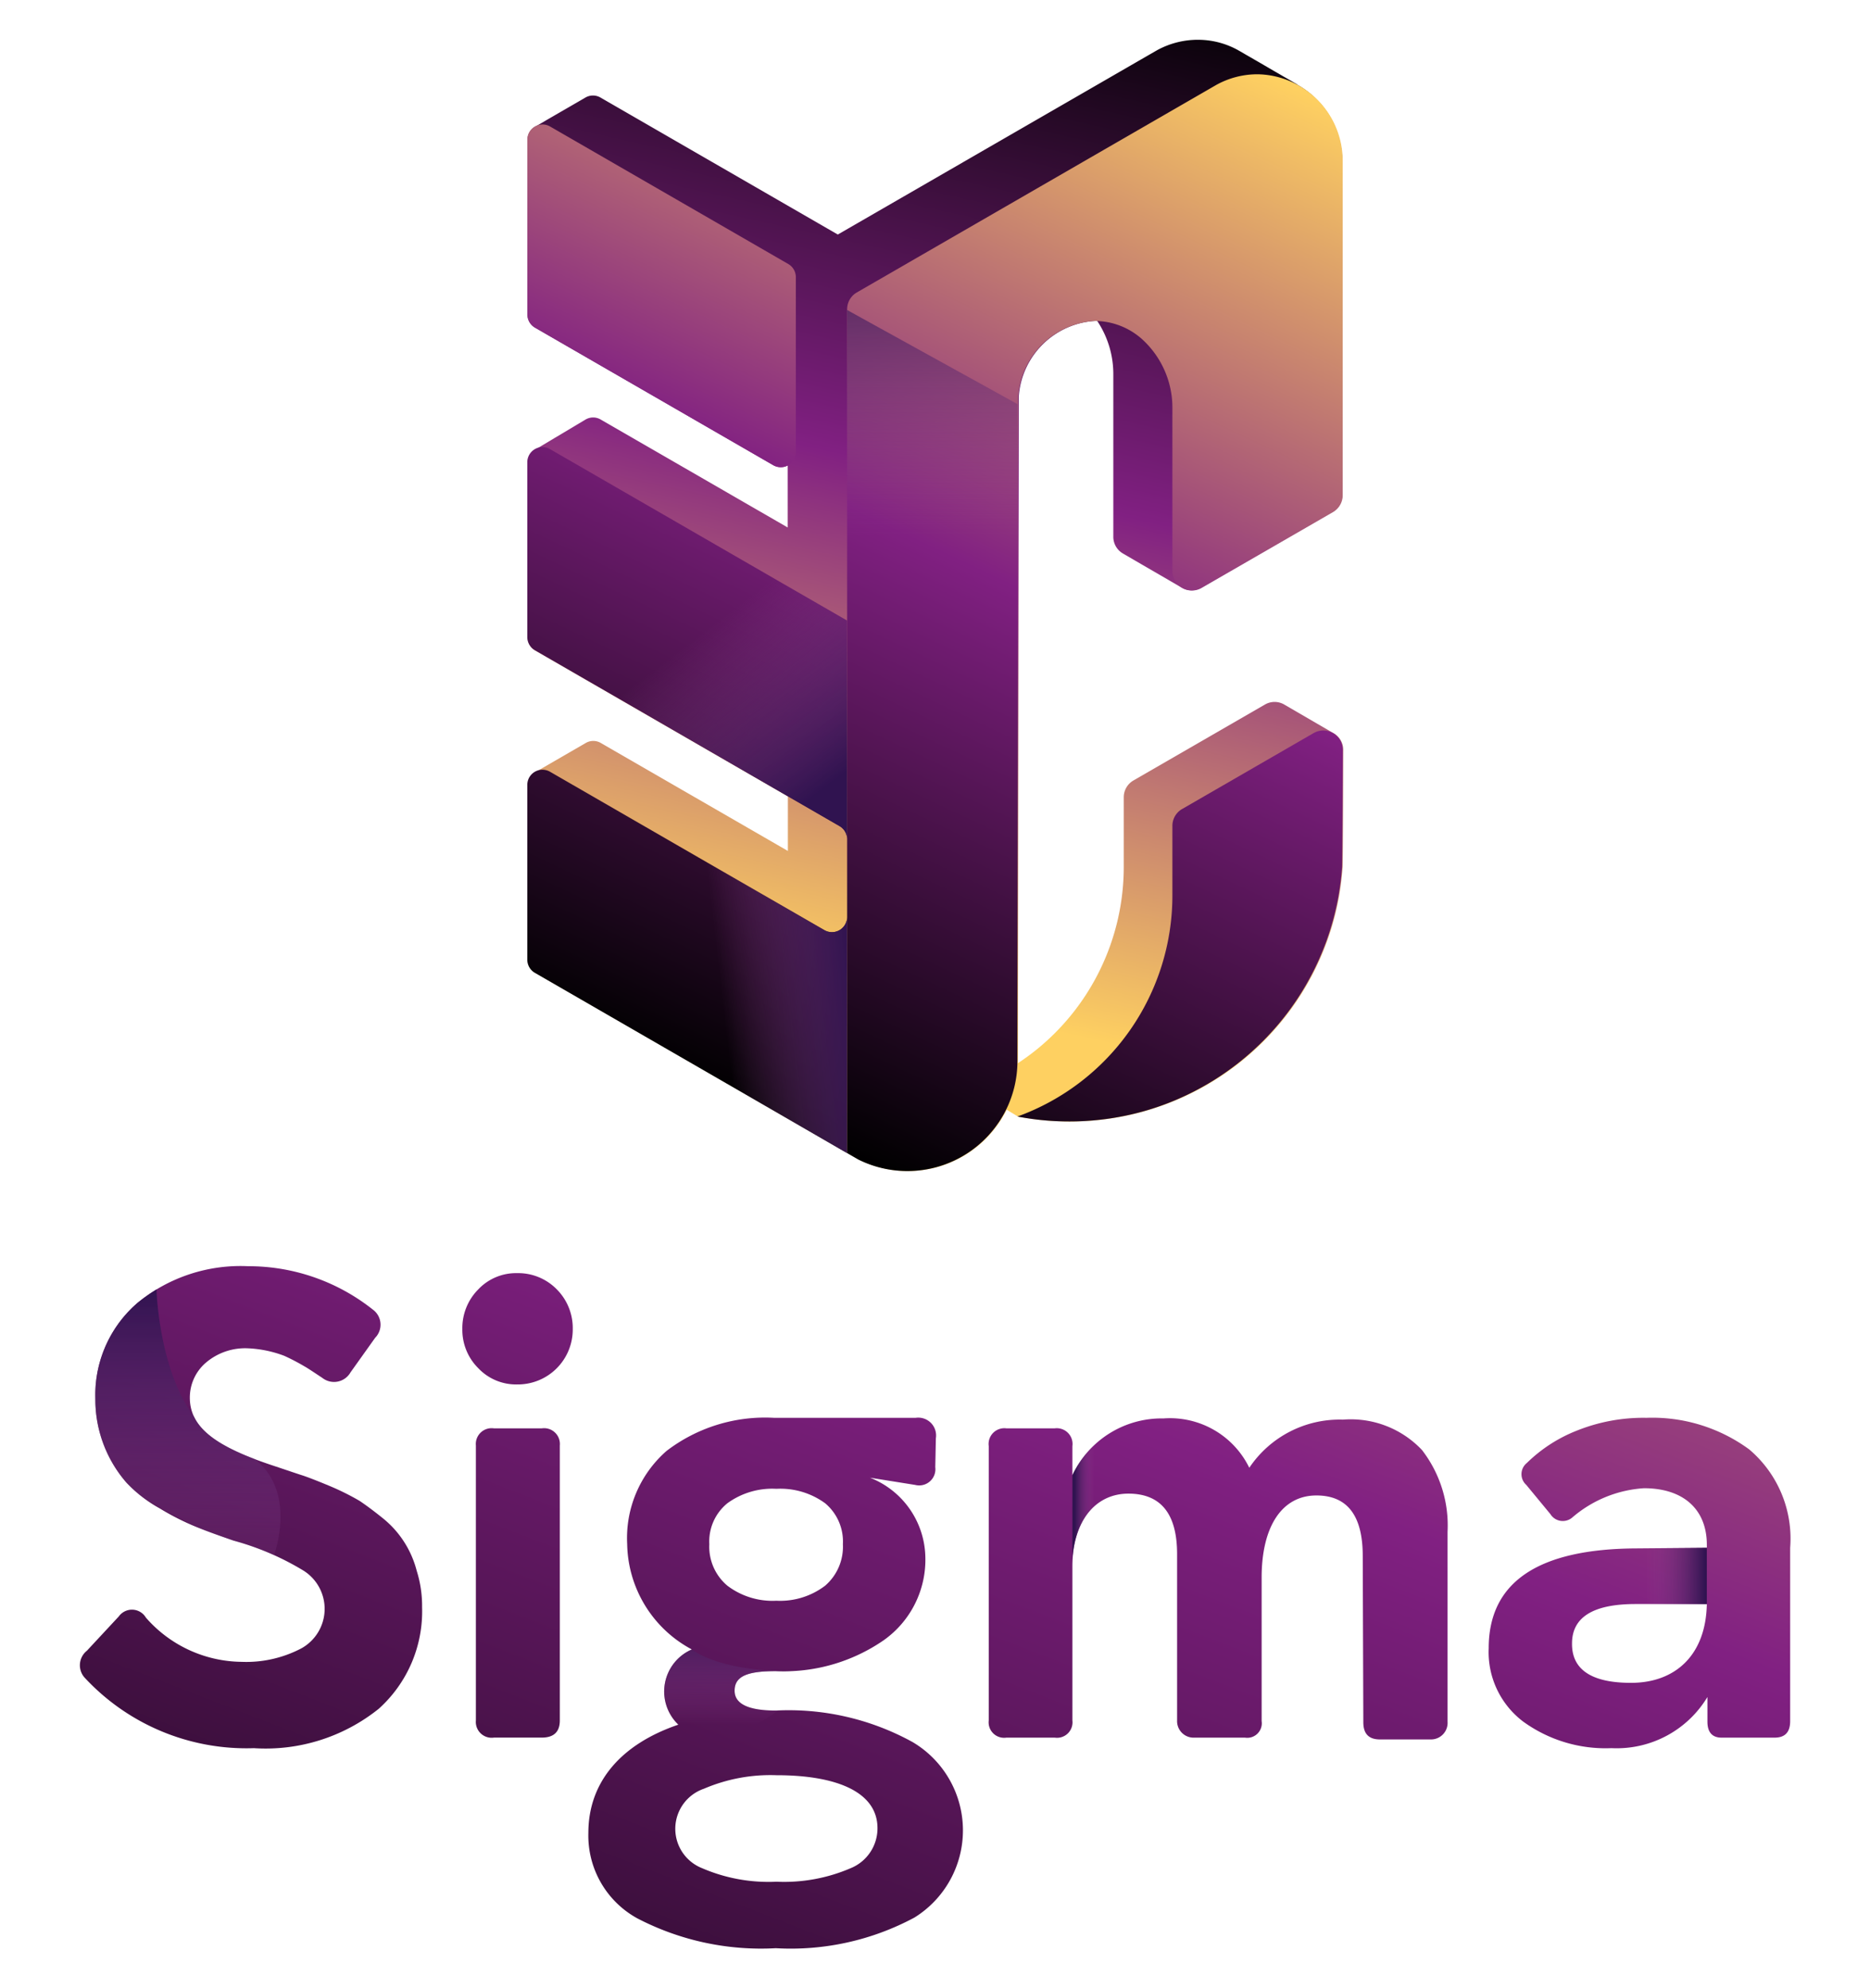 <svg xmlns="http://www.w3.org/2000/svg" xmlns:xlink="http://www.w3.org/1999/xlink" viewBox="0 0 95 101">
  <defs>
    <style>
      .bc766893-f4bb-4b5b-b013-02edb3457e0c {
        fill: none;
      }

      .b749d272-a22e-4560-82b8-b719920b57ef {
        isolation: isolate;
      }

      .bd65bc52-40b0-44c5-9d85-78936ca3e8f2 {
        fill: url(#ef9ed6b3-2591-4e87-a3ec-2c70f12cfcdb);
      }

      .f15966cd-f2c0-41a5-a252-27fd12b7f224 {
        fill: url(#a03f1c38-a0bf-4a76-ada2-ed2a2059d31c);
      }

      .acc028f3-b2f3-4522-b0bf-6550b946de72 {
        fill: url(#fa04fd81-d548-43da-a412-bf29f2255da1);
      }

      .aebb6ed7-ffd5-4579-a945-78d6f7a84475 {
        fill: url(#ebfce67b-8ee8-4249-b882-514a9ff83a96);
      }

      .e62d8715-e598-480c-89dd-86a4d06b441e {
        fill: url(#bf593e1b-5a5b-4575-9a7b-722c812a01eb);
      }

      .bc1a5919-4eb7-4b31-968e-fb78ef61f10a {
        fill: url(#fda0d9c3-9bcb-4696-a764-aee1817ff648);
      }

      .b2cc736d-05ee-4a23-b243-9213a910c385 {
        fill: url(#ba0edbbf-043c-4797-801c-53f88e6c3497);
      }

      .af46118b-75ed-4899-b4ec-e6c78e20094a {
        fill: url(#b24824e9-8af3-4feb-9bff-687e9d25184a);
      }

      .a9cdd3de-33d2-4e92-a855-1adca2c0892d, .aa33b227-a957-47f9-9a46-848fb41d6807, .ac3da269-cd2b-4fcd-b78a-ac98340e70c4, .b5c59337-c7e0-4735-ab8b-bb48a1bd518d, .bf42884b-b290-43a2-b058-ca6e10163374, .f52bab19-327a-433c-8ffb-cc56758490f6 {
        mix-blend-mode: multiply;
      }

      .f52bab19-327a-433c-8ffb-cc56758490f6 {
        fill: url(#a8020a0b-1635-4952-bf72-2b73e7238eaf);
      }

      .bf42884b-b290-43a2-b058-ca6e10163374 {
        fill: url(#bb5e48f0-ba76-47d9-8fc7-606dce032c82);
      }

      .a9cdd3de-33d2-4e92-a855-1adca2c0892d {
        fill: url(#a51d1614-69e7-4a69-99c2-d6b0497fe85c);
      }

      .a405b861-9062-4355-8a92-2d4d263d19a6 {
        fill: url(#bdb952c1-f56b-46a7-9cf3-35c3e8a6c630);
      }

      .ee3edbf3-1116-4c56-b97d-d5d4907bfdb7 {
        fill: url(#ad32201e-35c0-40e6-840d-b6d4f929cc3c);
      }

      .fb0ff429-c834-42f8-9fdf-d4feb58839c3 {
        fill: url(#b1d0e568-49c5-44e0-8aab-e3b759902619);
      }

      .ae626832-de88-4b7c-bd0c-b26a6e0be67b {
        fill: url(#faeea875-d757-4ec4-a7f7-6bd016ec7f8c);
      }

      .f1b1e9f6-c723-4e70-b468-cbc28d32dc42 {
        fill: url(#fca72e2b-3cf3-48df-a8d3-9fb3ad81b750);
      }

      .aa33b227-a957-47f9-9a46-848fb41d6807 {
        fill: url(#f0990d5a-6780-4ca0-9141-596738d9c5a9);
      }

      .b9343fb4-b189-4f57-a181-d2859bec62cc {
        clip-path: url(#a01f5122-4e4d-4912-8c19-edb919a22733);
      }

      .ab77f3cd-c92a-4236-be37-abc84a91a1cc {
        fill: url(#be6b09ec-a4f7-40c9-a3e3-28da39add773);
      }

      .eba0d2c0-f317-4058-9e81-6c5a678e48e6 {
        clip-path: url(#bb14b63a-1f55-4eb8-a8d2-38a53c4a8cfd);
      }

      .b5c59337-c7e0-4735-ab8b-bb48a1bd518d {
        fill: url(#abcba430-1129-47fa-99f2-11a7397ec76e);
      }

      .ea72a090-2626-47df-9085-3af619d820ae {
        clip-path: url(#be2a4cff-9769-473c-bfb7-6b7d57d328bd);
      }

      .ac3da269-cd2b-4fcd-b78a-ac98340e70c4 {
        fill: url(#a1f60d0d-6f2f-4c85-be23-9009eda08a62);
      }
    </style>
    <linearGradient id="ef9ed6b3-2591-4e87-a3ec-2c70f12cfcdb" x1="42.153" y1="49.88" x2="53.738" y2="-2.252" gradientUnits="userSpaceOnUse">
      <stop offset="0" stop-color="#fed061"/>
      <stop offset="0.494" stop-color="#812082"/>
      <stop offset="1" stop-color="#000000"/>
    </linearGradient>
    <linearGradient id="a03f1c38-a0bf-4a76-ada2-ed2a2059d31c" x1="43.558" y1="-6.017" x2="18.457" y2="47.081" xlink:href="#ef9ed6b3-2591-4e87-a3ec-2c70f12cfcdb"/>
    <linearGradient id="fa04fd81-d548-43da-a412-bf29f2255da1" x1="79.169" y1="10.818" x2="54.068" y2="63.915" xlink:href="#ef9ed6b3-2591-4e87-a3ec-2c70f12cfcdb"/>
    <linearGradient id="ebfce67b-8ee8-4249-b882-514a9ff83a96" x1="47.654" y1="21.766" x2="38.42" y2="41.299" xlink:href="#ef9ed6b3-2591-4e87-a3ec-2c70f12cfcdb"/>
    <linearGradient id="bf593e1b-5a5b-4575-9a7b-722c812a01eb" x1="62.694" y1="3.029" x2="37.593" y2="56.127" xlink:href="#ef9ed6b3-2591-4e87-a3ec-2c70f12cfcdb"/>
    <linearGradient id="fda0d9c3-9bcb-4696-a764-aee1817ff648" x1="63.641" y1="3.477" x2="38.541" y2="56.575" xlink:href="#ef9ed6b3-2591-4e87-a3ec-2c70f12cfcdb"/>
    <linearGradient id="ba0edbbf-043c-4797-801c-53f88e6c3497" x1="51.556" y1="-2.236" x2="26.455" y2="50.861" xlink:href="#ef9ed6b3-2591-4e87-a3ec-2c70f12cfcdb"/>
    <linearGradient id="b24824e9-8af3-4feb-9bff-687e9d25184a" x1="57.804" y1="0.718" x2="32.704" y2="53.815" xlink:href="#ef9ed6b3-2591-4e87-a3ec-2c70f12cfcdb"/>
    <linearGradient id="a8020a0b-1635-4952-bf72-2b73e7238eaf" x1="47.362" y1="37.547" x2="47.362" y2="11.722" gradientUnits="userSpaceOnUse">
      <stop offset="0.4" stop-color="#944493" stop-opacity="0"/>
      <stop offset="1" stop-color="#301350"/>
    </linearGradient>
    <linearGradient id="bb5e48f0-ba76-47d9-8fc7-606dce032c82" x1="31.95" y1="49.233" x2="43.19" y2="47.923" xlink:href="#a8020a0b-1635-4952-bf72-2b73e7238eaf"/>
    <linearGradient id="a51d1614-69e7-4a69-99c2-d6b0497fe85c" x1="31.181" y1="27.181" x2="41.317" y2="40.489" xlink:href="#a8020a0b-1635-4952-bf72-2b73e7238eaf"/>
    <linearGradient id="bdb952c1-f56b-46a7-9cf3-35c3e8a6c630" x1="42.06" y1="1.697" x2="-2.027" y2="115.615" xlink:href="#ef9ed6b3-2591-4e87-a3ec-2c70f12cfcdb"/>
    <linearGradient id="ad32201e-35c0-40e6-840d-b6d4f929cc3c" x1="53.508" y1="6.127" x2="9.421" y2="120.045" xlink:href="#ef9ed6b3-2591-4e87-a3ec-2c70f12cfcdb"/>
    <linearGradient id="b1d0e568-49c5-44e0-8aab-e3b759902619" x1="68.833" y1="12.058" x2="24.746" y2="125.976" xlink:href="#ef9ed6b3-2591-4e87-a3ec-2c70f12cfcdb"/>
    <linearGradient id="faeea875-d757-4ec4-a7f7-6bd016ec7f8c" x1="85.811" y1="18.628" x2="41.724" y2="132.547" xlink:href="#ef9ed6b3-2591-4e87-a3ec-2c70f12cfcdb"/>
    <linearGradient id="fca72e2b-3cf3-48df-a8d3-9fb3ad81b750" x1="105.409" y1="26.213" x2="61.322" y2="140.131" xlink:href="#ef9ed6b3-2591-4e87-a3ec-2c70f12cfcdb"/>
    <linearGradient id="f0990d5a-6780-4ca0-9141-596738d9c5a9" x1="83.594" y1="80.067" x2="86.644" y2="80.067" gradientUnits="userSpaceOnUse">
      <stop offset="0" stop-color="#944493" stop-opacity="0"/>
      <stop offset="1" stop-color="#301350"/>
    </linearGradient>
    <clipPath id="a01f5122-4e4d-4912-8c19-edb919a22733">
      <path class="bc766893-f4bb-4b5b-b013-02edb3457e0c" d="M18.937,66.533a.949.949,0,0,1,.122,1.436l-1.253,1.758a.963.963,0,0,1-1.437.275c-.076-.046-.749-.504-.902-.581a10.446,10.446,0,0,0-1.024-.535,5.907,5.907,0,0,0-1.834-.382,3.072,3.072,0,0,0-2.155.734,2.332,2.332,0,0,0-.81,1.773c0,1.544,1.36,2.506,4.28,3.469.688.229,1.177.398,1.467.489.275.092.749.275,1.406.55a12.859,12.859,0,0,1,1.468.734c.321.214.734.52,1.207.902A5.032,5.032,0,0,1,21.168,79.8a5.943,5.943,0,0,1,.275,1.85,6.659,6.659,0,0,1-2.201,5.167,9.181,9.181,0,0,1-6.343,2.002,11.202,11.202,0,0,1-8.621-3.607.944.944,0,0,1,.138-1.345l1.62-1.742a.823.823,0,0,1,1.376.061,6.539,6.539,0,0,0,4.861,2.247,6.013,6.013,0,0,0,3.042-.688A2.294,2.294,0,0,0,15.421,79.8,13.826,13.826,0,0,0,11.86,78.272c-.749-.26-1.391-.489-1.911-.703a13.024,13.024,0,0,1-1.834-.932,6.872,6.872,0,0,1-1.697-1.315,6.435,6.435,0,0,1-1.574-4.249,6.175,6.175,0,0,1,2.14-4.876,8.243,8.243,0,0,1,5.625-1.865A10.15,10.15,0,0,1,18.937,66.533Z"/>
    </clipPath>
    <linearGradient id="be6b09ec-a4f7-40c9-a3e3-28da39add773" x1="9.418" y1="82.993" x2="9.418" y2="65.445" xlink:href="#f0990d5a-6780-4ca0-9141-596738d9c5a9"/>
    <clipPath id="bb14b63a-1f55-4eb8-a8d2-38a53c4a8cfd">
      <path class="bc766893-f4bb-4b5b-b013-02edb3457e0c" d="M72.24,73.671a6.268,6.268,0,0,1,1.299,4.157v9.645a.842.842,0,0,1-.871.902H70.101c-.566,0-.841-.291-.841-.871l-.03-8.452c0-2.048-.78-3.072-2.354-3.072-1.758,0-2.782,1.59-2.782,4.173v7.291a.739.739,0,0,1-.84.841H60.655a.839.839,0,0,1-.856-.871V78.959q0-3.072-2.476-3.072c-1.666,0-2.843,1.391-2.843,3.699v7.826a.786.786,0,0,1-.902.871H51.132a.786.786,0,0,1-.902-.871v-13.94a.801.801,0,0,1,.902-.902h2.446a.801.801,0,0,1,.902.902v1.483a5.005,5.005,0,0,1,4.631-2.889,4.48,4.48,0,0,1,4.356,2.507,5.525,5.525,0,0,1,4.754-2.446A4.978,4.978,0,0,1,72.24,73.671Z"/>
    </clipPath>
    <linearGradient id="abcba430-1129-47fa-99f2-11a7397ec76e" x1="55.593" y1="75.921" x2="54.602" y2="75.921" xlink:href="#f0990d5a-6780-4ca0-9141-596738d9c5a9"/>
    <clipPath id="be2a4cff-9769-473c-bfb7-6b7d57d328bd">
      <path class="bc766893-f4bb-4b5b-b013-02edb3457e0c" d="M46.367,88.512a5.214,5.214,0,0,1,.092,8.911,13.271,13.271,0,0,1-7.046,1.559,13.608,13.608,0,0,1-7.031-1.514A4.796,4.796,0,0,1,29.89,93.128c0-2.583,1.651-4.509,4.57-5.503a2.329,2.329,0,0,1,.688-3.821,6.185,6.185,0,0,1-3.286-5.35,5.883,5.883,0,0,1,2.002-4.738,8.23,8.23,0,0,1,5.457-1.681H46.52a.906.906,0,0,1,1.024,1.04l-.03,1.467a.824.824,0,0,1-1.024.902l-2.293-.367a4.424,4.424,0,0,1,2.812,4.004A5.009,5.009,0,0,1,44.9,83.331a8.918,8.918,0,0,1-5.487,1.574c-1.421,0-2.094.245-2.094.994,0,.672.703,1.008,2.094,1.008A13.052,13.052,0,0,1,46.367,88.512Zm-6.924,7.092a8.541,8.541,0,0,0,3.775-.688,2.186,2.186,0,0,0,1.36-2.033c0-1.788-1.972-2.69-5.136-2.69a8.571,8.571,0,0,0-3.683.688,2.151,2.151,0,0,0-.092,4.035A8.496,8.496,0,0,0,39.443,95.604Zm0-19.962a3.869,3.869,0,0,0-2.491.734,2.502,2.502,0,0,0-.917,2.079,2.584,2.584,0,0,0,.917,2.109,3.79,3.79,0,0,0,2.491.764,3.774,3.774,0,0,0,2.476-.764,2.618,2.618,0,0,0,.902-2.109,2.535,2.535,0,0,0-.902-2.079A3.852,3.852,0,0,0,39.443,75.642Z"/>
    </clipPath>
    <linearGradient id="a1f60d0d-6f2f-4c85-be23-9009eda08a62" x1="36.912" y1="87.589" x2="36.912" y2="82.332" xlink:href="#f0990d5a-6780-4ca0-9141-596738d9c5a9"/>
  </defs>
  <g class="b749d272-a22e-4560-82b8-b719920b57ef">
    <g id="af77617e-543d-4e17-998b-14169a3456f5" data-name="Layer 2">
      <g>
        <path class="bd65bc52-40b0-44c5-9d85-78936ca3e8f2" d="M57.057,28.127c.02.012.039.024.059.034s.039.024.059.034c.02.012.039.024.059.034.02.012.039.024.059.034.02.012.039.024.059.035s.039.024.059.034.039.024.059.035.039.023.059.034.039.024.059.034c.02.012.039.024.059.035s.039.024.059.034.039.024.059.034.039.024.059.034.039.024.059.035.039.024.059.034c.02.012.039.024.059.035s.039.024.059.034.039.024.059.034.039.024.059.034.039.024.059.034c.02.012.039.024.059.034.02.012.039.024.059.034.02.012.039.024.059.035s.039.024.059.034.039.024.059.034c.02.012.039.024.059.034.02.012.039.024.059.034.02.012.039.024.059.034.02.012.039.024.059.034.02.012.039.024.059.035s.039.024.059.034c.02.012.039.024.059.034.02.012.039.024.059.034s.039.024.059.034c.02.012.039.024.059.034.02.012.039.024.059.035s.039.024.059.034.039.024.059.034.039.024.059.035.039.024.059.034c.02.012.039.024.059.035s.039.024.059.034.039.024.059.034.039.024.059.034.039.024.059.034c.02.012.039.024.059.034.02.012.039.024.059.035s.039.024.059.034.039.024.059.034.039.024.059.034a.979.979,0,0,0,1.019.021l6.669-3.85a.991.991,0,0,0,.496-.858V8.214a4.482,4.482,0,0,0-2.266-3.9L65.886,4.28l-.059-.035c-.02-.011-.04-.023-.059-.034s-.039-.023-.059-.034-.039-.023-.059-.035l-.059-.034L65.53,4.073,65.47,4.038l-.059-.034L65.351,3.97l-.059-.034c-.02-.011-.04-.023-.06-.034s-.039-.023-.059-.034-.039-.023-.059-.035-.039-.023-.059-.034-.04-.023-.06-.035l-.059-.034c-.02-.012-.039-.023-.059-.034s-.039-.023-.059-.034-.039-.023-.059-.034-.04-.023-.06-.035l-.059-.034-.059-.034-.059-.034L64.46,3.453l-.059-.034c-.02-.012-.04-.023-.059-.035s-.039-.023-.059-.034-.04-.023-.059-.034-.039-.023-.059-.035l-.059-.034-.059-.034-.06-.035c-.02-.011-.039-.023-.059-.034s-.039-.023-.059-.034-.039-.023-.059-.034-.039-.023-.059-.034-.04-.023-.06-.035l-.059-.034-.059-.034-.059-.034L63.45,2.868c-.02-.011-.039-.023-.059-.034s-.039-.023-.059-.034-.039-.023-.059-.034-.04-.023-.059-.035l-.059-.034-.059-.034-.059-.034-.059-.034a4.192,4.192,0,0,0-2.094-.574,4.306,4.306,0,0,0-2.116.538c-.002.001-11.433,6.601-16.206,9.357l-12.056-6.96a.761.761,0,0,0-.794.018c-.017.009-.034.018-.05.029s-.034.019-.05.029-.034.019-.05.029-.034.019-.05.029-.034.019-.05.029-.034.019-.05.029-.034.019-.05.029-.034.018-.05.029-.034.019-.05.029-.034.019-.05.029-.034.019-.05.029-.034.019-.05.029-.034.019-.05.029-.034.018-.05.029-.034.019-.05.029-.034.019-.05.029-.034.019-.05.029-.034.019-.05.029-.034.019-.05.029-.034.019-.05.029-.034.019-.05.029-.034.018-.05.029-.034.019-.05.029-.034.019-.05.029c-.017.009-.034.018-.05.029s-.034.019-.05.029-.034.019-.05.029-.034.018-.05.029-.034.019-.05.029-.034.019-.05.029c-.017.009-.034.018-.05.029s-.034.019-.05.029-.034.019-.05.029-.034.019-.05.029c-.017.009-.034.018-.05.029s-.034.019-.05.029-.034.019-.05.029-.034.019-.05.029-.034.019-.05.029-.034.019-.05.029a.574.574,0,0,0-.05.029c-.017.009-.034.018-.05.029s-.034.019-.05.029-.034.019-.05.029c-.017.009-.034.018-.05.029s-.034.019-.05.029-.034.019-.05.029-.034.018-.05.029-.034.019-.05.029-.034.019-.05.029a.76.76,0,0,0-.412.678v8.882a.771.771,0,0,0,.385.667l12.101,6.986a.759.759,0,0,0,.732.017v3.146l-9.503-5.486a.76.76,0,0,0-.796.019c-.017.009-.034.019-.05.03s-.034.019-.05.03-.034.019-.05.03-.034.019-.05.03-.034.019-.05.03c-.017.009-.034.019-.05.03-.017.009-.034.019-.05.029s-.034.019-.05.03-.034.019-.05.03-.034.019-.05.03-.034.019-.05.03-.034.019-.05.03-.034.019-.05.03-.034.019-.05.03-.034.019-.05.03-.034.019-.05.03-.034.019-.05.03-.034.019-.05.03-.034.019-.05.03-.034.019-.05.029-.034.019-.05.03-.034.019-.05.03-.034.019-.05.03-.034.019-.05.03-.034.019-.05.03-.034.019-.05.03-.034.019-.05.03-.034.019-.05.029-.034.019-.05.03-.034.019-.05.029-.034.019-.05.03-.034.019-.05.03-.034.019-.05.03-.034.019-.05.03-.034.019-.05.03-.034.019-.05.03-.034.019-.05.03-.034.019-.05.03-.034.019-.05.03-.034.019-.05.03-.034.019-.05.03-.034.019-.05.029-.034.019-.05.03-.034.019-.05.03-.034.019-.05.03-.034.019-.05.03-.034.019-.05.03-.034.019-.05.03-.034.019-.05.03-.034.019-.05.029a.761.761,0,0,0-.41.678v8.882a.771.771,0,0,0,.385.667l12.832,7.408v.433l0,.005v2.334l-9.503-5.486a.761.761,0,0,0-.794.018c-.017.009-.034.019-.05.029s-.034.019-.05.029-.034.019-.05.029-.034.019-.05.029-.034.019-.05.029-.034.019-.05.029-.034.019-.05.029-.034.019-.05.029-.034.019-.05.029-.034.019-.05.029-.034.019-.05.029-.034.019-.05.029-.034.019-.05.029-.034.019-.05.029-.034.019-.05.029-.034.019-.05.029c-.017.009-.034.019-.05.029s-.034.019-.05.029-.034.019-.05.029-.034.019-.05.029-.034.019-.05.029-.034.019-.05.029-.034.019-.05.029-.034.019-.05.029-.034.019-.05.029-.034.019-.05.029-.034.019-.05.029-.034.019-.05.029-.034.019-.05.029-.034.019-.05.029-.034.019-.05.029-.034.019-.05.029-.034.019-.05.029-.034.019-.05.029-.034.019-.05.029-.034.019-.05.029-.034.019-.05.029-.034.019-.05.029-.034.019-.05.029-.034.019-.05.029-.034.019-.05.029-.034.019-.05.029-.034.019-.05.029-.034.019-.05.029-.034.019-.05.029-.034.019-.05.029-.034.019-.05.029c-.017.009-.034.019-.05.029s-.034.019-.05.029-.034.019-.05.029a.761.761,0,0,0-.412.679V48.76a.771.771,0,0,0,.385.667l15.862,9.158v0l.003.002h0l.557.322,0,0a5.594,5.594,0,0,0,7.137-1.879h.001q.147-.218.274-.45c.037-.068.07-.131.104-.2l.575.349a13.989,13.989,0,0,0,6.224-.216,13.69,13.69,0,0,0,1.649-.553,13.857,13.857,0,0,0,8.617-11.887c.023-.322.034-5.974.034-5.974a.972.972,0,0,0-.518-.863c-.016-.01-.032-.019-.049-.028s-.032-.019-.049-.029-.032-.019-.049-.028-.032-.019-.049-.029-.032-.019-.049-.028-.032-.019-.049-.029-.032-.019-.049-.028-.032-.019-.049-.029-.032-.019-.049-.028-.032-.019-.049-.029-.032-.019-.049-.028-.032-.019-.049-.029-.032-.019-.049-.028-.032-.019-.049-.029-.032-.019-.049-.028-.032-.019-.049-.028-.032-.02-.049-.029-.032-.019-.049-.028-.032-.02-.049-.029-.032-.019-.049-.028-.032-.019-.049-.029-.032-.019-.049-.028-.032-.019-.049-.029-.032-.019-.049-.028-.032-.019-.049-.029-.032-.019-.049-.028-.032-.019-.049-.029-.032-.019-.049-.028-.032-.019-.049-.029-.032-.019-.049-.028-.032-.019-.049-.029-.032-.019-.049-.028-.032-.019-.049-.028-.032-.02-.049-.029-.032-.019-.049-.028-.032-.02-.049-.029-.032-.019-.049-.028-.032-.019-.049-.029-.032-.019-.049-.028-.032-.019-.049-.029-.032-.019-.049-.028-.032-.019-.049-.029-.032-.019-.049-.028-.032-.019-.049-.029-.032-.019-.049-.028-.032-.019-.049-.029-.032-.019-.049-.028-.032-.019-.049-.029-.032-.019-.049-.028-.032-.019-.049-.028a.972.972,0,0,0-1.007-.018l-6.683,3.859a.984.984,0,0,0-.492.852v3.53a11.937,11.937,0,0,1-4.524,9.366c-.275.219-.562.423-.856.617.001-.039.007-.076.007-.115l.038-33.17.001-.579v-.001a4.145,4.145,0,0,1,3.898-3.851c.03,0,.059.003.089.004a4.868,4.868,0,0,1,.817,2.724v8.221A.979.979,0,0,0,57.057,28.127Z"/>
        <g>
          <path class="f15966cd-f2c0-41a5-a252-27fd12b7f224" d="M40.43,14.081v8.881a.77.77,0,0,1-1.156.667L27.174,16.643a.771.771,0,0,1-.385-.667V7.094a.771.771,0,0,1,1.156-.667l12.101,6.987A.77.77,0,0,1,40.43,14.081Z"/>
          <path class="acc028f3-b2f3-4522-b0bf-6550b946de72" d="M66.735,37.246a.984.984,0,0,1,1.476.852s-.011,5.651-.034,5.974a13.902,13.902,0,0,1-8.617,11.887,13.691,13.691,0,0,1-1.649.553,13.995,13.995,0,0,1-6.224.216,11.946,11.946,0,0,0,7.873-11.241v-3.53a.984.984,0,0,1,.492-.852Z"/>
          <polygon class="aebb6ed7-ffd5-4579-a945-78d6f7a84475" points="43.039 31.534 43.036 31.532 43.036 31.535 43.039 31.534"/>
          <polygon class="e62d8715-e598-480c-89dd-86a4d06b441e" points="43.036 46.59 43.036 42.638 43.036 42.633 43.036 46.594 43.036 46.59"/>
          <path class="bc1a5919-4eb7-4b31-968e-fb78ef61f10a" d="M63.911,3.774a4.306,4.306,0,0,0-2.116.538L43.528,14.859a.984.984,0,0,0-.492.852V31.532l.003.002-.003.002v-.003l0,0V42.633l0,.005V46.59l0,.005V58.581l.004.006.557.322,0,0A5.593,5.593,0,0,0,50.734,57.03h.001c.098-.145.189-.296.274-.45a5.567,5.567,0,0,0,.679-2.673l.038-33.169.001-.579,0-.001a4.145,4.145,0,0,1,3.898-3.851,3.611,3.611,0,0,1,2.341.879h.001A4.705,4.705,0,0,1,59.56,20.79v8.221a.991.991,0,0,0,1.487.859l6.669-3.85a.992.992,0,0,0,.496-.859V8.214A4.4,4.4,0,0,0,63.911,3.774Z"/>
          <path class="b2cc736d-05ee-4a23-b243-9213a910c385" d="M26.788,23.486v8.882a.77.77,0,0,0,.385.667l15.477,8.936a.77.77,0,0,1,.385.662V31.532L27.944,22.819A.77.77,0,0,0,26.788,23.486Z"/>
          <path class="af46118b-75ed-4899-b4ec-e6c78e20094a" d="M41.88,47.257,27.944,39.211a.77.77,0,0,0-1.156.667V48.76a.77.77,0,0,0,.385.667l15.862,9.158v-11.99A.77.77,0,0,1,41.88,47.257Z"/>
        </g>
        <polygon class="f52bab19-327a-433c-8ffb-cc56758490f6" points="43.036 15.751 43.036 31.15 51.687 31.15 51.687 20.53 43.036 15.751"/>
        <path class="bf42884b-b290-43a2-b058-ca6e10163374" d="M41.88,47.257,27.944,39.211a.77.77,0,0,0-1.156.667V48.76a.77.77,0,0,0,.385.667l15.862,9.158v-11.99A.77.77,0,0,1,41.88,47.257Z"/>
        <path class="a9cdd3de-33d2-4e92-a855-1adca2c0892d" d="M26.788,23.486v8.882a.77.77,0,0,0,.385.667l15.477,8.936a.77.77,0,0,1,.385.662V31.532L27.944,22.819A.77.77,0,0,0,26.788,23.486Z"/>
        <path class="a405b861-9062-4355-8a92-2d4d263d19a6" d="M18.937,66.533a.949.949,0,0,1,.122,1.436l-1.253,1.758a.963.963,0,0,1-1.437.275c-.076-.046-.749-.504-.902-.581a10.446,10.446,0,0,0-1.024-.535,5.907,5.907,0,0,0-1.834-.382,3.072,3.072,0,0,0-2.155.734,2.332,2.332,0,0,0-.81,1.773c0,1.544,1.36,2.506,4.28,3.469.688.229,1.177.398,1.467.489.275.092.749.275,1.406.55a12.859,12.859,0,0,1,1.468.734c.321.214.734.52,1.207.902A5.032,5.032,0,0,1,21.168,79.8a5.943,5.943,0,0,1,.275,1.85,6.659,6.659,0,0,1-2.201,5.167,9.181,9.181,0,0,1-6.343,2.002,11.202,11.202,0,0,1-8.621-3.607.944.944,0,0,1,.138-1.345l1.62-1.742a.823.823,0,0,1,1.376.061,6.539,6.539,0,0,0,4.861,2.247,6.013,6.013,0,0,0,3.042-.688A2.294,2.294,0,0,0,15.421,79.8,13.826,13.826,0,0,0,11.86,78.272c-.749-.26-1.391-.489-1.911-.703a13.024,13.024,0,0,1-1.834-.932,6.872,6.872,0,0,1-1.697-1.315,6.435,6.435,0,0,1-1.574-4.249,6.175,6.175,0,0,1,2.14-4.876,8.243,8.243,0,0,1,5.625-1.865A10.15,10.15,0,0,1,18.937,66.533Z"/>
        <path class="ee3edbf3-1116-4c56-b97d-d5d4907bfdb7" d="M28.287,65.509a2.79,2.79,0,0,1,.81,2.018,2.792,2.792,0,0,1-2.827,2.812,2.642,2.642,0,0,1-1.972-.825,2.745,2.745,0,0,1-.81-1.987,2.79,2.79,0,0,1,.81-2.018,2.642,2.642,0,0,1,1.972-.825A2.744,2.744,0,0,1,28.287,65.509Zm-.764,7.061a.803.803,0,0,1,.917.871v13.97q0,.871-.917.871h-2.43a.804.804,0,0,1-.917-.871v-13.97a.803.803,0,0,1,.917-.871Z"/>
        <path class="fb0ff429-c834-42f8-9fdf-d4feb58839c3" d="M46.367,88.512a5.214,5.214,0,0,1,.092,8.911,13.271,13.271,0,0,1-7.046,1.559,13.608,13.608,0,0,1-7.031-1.514A4.796,4.796,0,0,1,29.89,93.128c0-2.583,1.651-4.509,4.57-5.503a2.329,2.329,0,0,1,.688-3.821,6.185,6.185,0,0,1-3.286-5.35,5.883,5.883,0,0,1,2.002-4.738,8.23,8.23,0,0,1,5.457-1.681H46.52a.906.906,0,0,1,1.024,1.04l-.03,1.467a.824.824,0,0,1-1.024.902l-2.293-.367a4.424,4.424,0,0,1,2.812,4.004A5.009,5.009,0,0,1,44.9,83.331a8.918,8.918,0,0,1-5.487,1.574c-1.421,0-2.094.245-2.094.994,0,.672.703,1.008,2.094,1.008A13.052,13.052,0,0,1,46.367,88.512Zm-6.924,7.092a8.541,8.541,0,0,0,3.775-.688,2.186,2.186,0,0,0,1.36-2.033c0-1.788-1.972-2.69-5.136-2.69a8.571,8.571,0,0,0-3.683.688,2.151,2.151,0,0,0-.092,4.035A8.496,8.496,0,0,0,39.443,95.604Zm0-19.962a3.869,3.869,0,0,0-2.491.734,2.502,2.502,0,0,0-.917,2.079,2.584,2.584,0,0,0,.917,2.109,3.79,3.79,0,0,0,2.491.764,3.774,3.774,0,0,0,2.476-.764,2.618,2.618,0,0,0,.902-2.109,2.535,2.535,0,0,0-.902-2.079A3.852,3.852,0,0,0,39.443,75.642Z"/>
        <path class="ae626832-de88-4b7c-bd0c-b26a6e0be67b" d="M72.24,73.671a6.268,6.268,0,0,1,1.299,4.157v9.645a.842.842,0,0,1-.871.902H70.101c-.566,0-.841-.291-.841-.871l-.03-8.452c0-2.048-.78-3.072-2.354-3.072-1.758,0-2.782,1.59-2.782,4.173v7.291a.739.739,0,0,1-.84.841H60.655a.839.839,0,0,1-.856-.871V78.959q0-3.072-2.476-3.072c-1.666,0-2.843,1.391-2.843,3.699v7.826a.786.786,0,0,1-.902.871H51.132a.786.786,0,0,1-.902-.871v-13.94a.801.801,0,0,1,.902-.902h2.446a.801.801,0,0,1,.902.902v1.483a5.005,5.005,0,0,1,4.631-2.889,4.48,4.48,0,0,1,4.356,2.507,5.525,5.525,0,0,1,4.754-2.446A4.978,4.978,0,0,1,72.24,73.671Z"/>
        <path class="f1b1e9f6-c723-4e70-b468-cbc28d32dc42" d="M88.865,73.641a5.94,5.94,0,0,1,2.079,4.998v8.804c0,.566-.26.841-.795.841h-2.69c-.474,0-.718-.275-.718-.81V86.22a5.381,5.381,0,0,1-4.876,2.598,7.126,7.126,0,0,1-4.478-1.345,4.425,4.425,0,0,1-1.758-3.729q0-5.044,7.52-5.075l3.562-.03v-.153c0-1.788-1.177-2.874-3.195-2.874a6.176,6.176,0,0,0-3.653,1.498.742.742,0,0,1-1.101-.184L77.539,75.444a.73.73,0,0,1,.03-1.116,7.582,7.582,0,0,1,2.522-1.636,9.057,9.057,0,0,1,3.546-.657A8.32,8.32,0,0,1,88.865,73.641ZM86.71,81.496H83.087c-2.155,0-3.225.672-3.225,2.002-.015,1.33.993,2.002,2.996,2.002C85.12,85.501,86.664,84.08,86.71,81.496Z"/>
        <polygon class="aa33b227-a957-47f9-9a46-848fb41d6807" points="86.71 78.639 86.71 81.497 83.66 81.497 83.66 78.665 86.71 78.639"/>
        <g class="b9343fb4-b189-4f57-a181-d2859bec62cc">
          <path class="ab77f3cd-c92a-4236-be37-abc84a91a1cc" d="M7.949,65.493s.157,6.641,3.873,8.031,2.06,5.606,2.06,5.606a20.983,20.983,0,0,0-2.439-1.004c-.619-.139-4.791-1.858-5.862-3.652C4.545,72.738,3.224,67.996,7.949,65.493Z"/>
        </g>
        <g class="eba0d2c0-f317-4058-9e81-6c5a678e48e6">
          <path class="b5c59337-c7e0-4735-ab8b-bb48a1bd518d" d="M54.48,74.955v4.294s.02-2.709,2.156-3.276l-.017-3.378A5.301,5.301,0,0,0,54.48,74.955Z"/>
        </g>
        <g class="ea72a090-2626-47df-9085-3af619d820ae">
          <path class="ac3da269-cd2b-4fcd-b78a-ac98340e70c4" d="M35.148,83.805s1.308,1.07,4.717,1.093-1.702,2.87-1.702,2.87-5.098-.026-5.131-.092a8.861,8.861,0,0,1-.172-2.74,5.969,5.969,0,0,1,1.274-1.268Z"/>
        </g>
      </g>
    </g>
  </g>
</svg>
